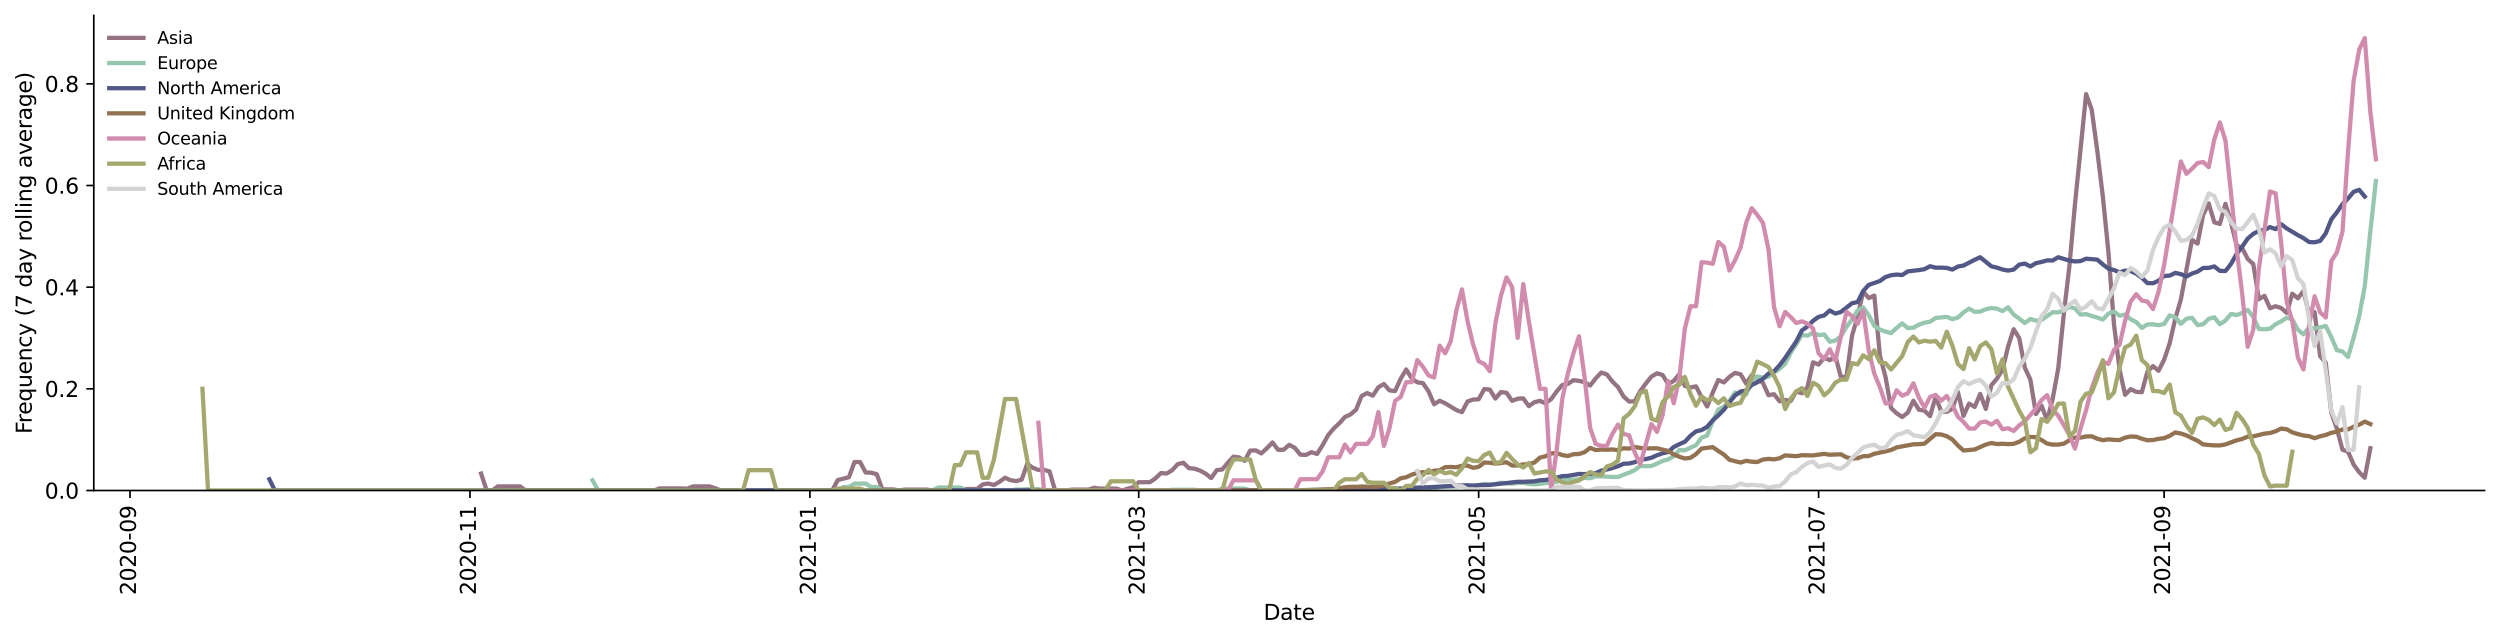 <?xml version="1.0" encoding="utf-8" standalone="no"?>
<!DOCTYPE svg PUBLIC "-//W3C//DTD SVG 1.1//EN"
  "http://www.w3.org/Graphics/SVG/1.1/DTD/svg11.dtd">
<svg height="298.621pt" version="1.1" viewBox="0 0 1166.981 298.621" width="1166.981pt" xmlns="http://www.w3.org/2000/svg" xmlns:xlink="http://www.w3.org/1999/xlink">
 <defs>
  <style type="text/css">*{stroke-linecap:butt;stroke-linejoin:round;}</style>
 </defs>
 <g id="figure_1">
  <g id="patch_1">
   <path d="M 0 298.621 
L 1166.981 298.621 
L 1166.981 0 
L 0 0 
z
" style="fill:#ffffff;"/>
  </g>
  <g id="axes_1">
   <g id="patch_2">
    <path d="M 43.781 228.96 
L 1159.781 228.96 
L 1159.781 7.2 
L 43.781 7.2 
z
" style="fill:#ffffff;"/>
   </g>
   <g id="matplotlib.axis_1">
    <g id="xtick_1">
     <g id="line2d_1">
      <defs>
       <path d="M 0 0 
L 0 3.5 
" id="mff76522f4d" style="stroke:#000000;stroke-width:0.8;"/>
      </defs>
      <g>
       <use style="stroke:#000000;stroke-width:0.8;" x="60.69" xlink:href="#mff76522f4d" y="228.96"/>
      </g>
     </g>
     <g id="text_1">
      <!-- 2020-09 -->
      <g transform="translate(63.45 277.743)rotate(-90)scale(0.1 -0.1)">
       <defs>
        <path d="M 1228 531 
L 3431 531 
L 3431 0 
L 469 0 
L 469 531 
Q 828 903 1448 1529 
Q 2069 2156 2228 2338 
Q 2531 2678 2651 2914 
Q 2772 3150 2772 3378 
Q 2772 3750 2511 3984 
Q 2250 4219 1831 4219 
Q 1534 4219 1204 4116 
Q 875 4013 500 3803 
L 500 4441 
Q 881 4594 1212 4672 
Q 1544 4750 1819 4750 
Q 2544 4750 2975 4387 
Q 3406 4025 3406 3419 
Q 3406 3131 3298 2873 
Q 3191 2616 2906 2266 
Q 2828 2175 2409 1742 
Q 1991 1309 1228 531 
z
" id="DejaVuSans-32" transform="scale(0.016)"/>
        <path d="M 2034 4250 
Q 1547 4250 1301 3770 
Q 1056 3291 1056 2328 
Q 1056 1369 1301 889 
Q 1547 409 2034 409 
Q 2525 409 2770 889 
Q 3016 1369 3016 2328 
Q 3016 3291 2770 3770 
Q 2525 4250 2034 4250 
z
M 2034 4750 
Q 2819 4750 3233 4129 
Q 3647 3509 3647 2328 
Q 3647 1150 3233 529 
Q 2819 -91 2034 -91 
Q 1250 -91 836 529 
Q 422 1150 422 2328 
Q 422 3509 836 4129 
Q 1250 4750 2034 4750 
z
" id="DejaVuSans-30" transform="scale(0.016)"/>
        <path d="M 313 2009 
L 1997 2009 
L 1997 1497 
L 313 1497 
L 313 2009 
z
" id="DejaVuSans-2d" transform="scale(0.016)"/>
        <path d="M 703 97 
L 703 672 
Q 941 559 1184 500 
Q 1428 441 1663 441 
Q 2288 441 2617 861 
Q 2947 1281 2994 2138 
Q 2813 1869 2534 1725 
Q 2256 1581 1919 1581 
Q 1219 1581 811 2004 
Q 403 2428 403 3163 
Q 403 3881 828 4315 
Q 1253 4750 1959 4750 
Q 2769 4750 3195 4129 
Q 3622 3509 3622 2328 
Q 3622 1225 3098 567 
Q 2575 -91 1691 -91 
Q 1453 -91 1209 -44 
Q 966 3 703 97 
z
M 1959 2075 
Q 2384 2075 2632 2365 
Q 2881 2656 2881 3163 
Q 2881 3666 2632 3958 
Q 2384 4250 1959 4250 
Q 1534 4250 1286 3958 
Q 1038 3666 1038 3163 
Q 1038 2656 1286 2365 
Q 1534 2075 1959 2075 
z
" id="DejaVuSans-39" transform="scale(0.016)"/>
       </defs>
       <use xlink:href="#DejaVuSans-32"/>
       <use x="63.623" xlink:href="#DejaVuSans-30"/>
       <use x="127.246" xlink:href="#DejaVuSans-32"/>
       <use x="190.869" xlink:href="#DejaVuSans-30"/>
       <use x="254.492" xlink:href="#DejaVuSans-2d"/>
       <use x="290.576" xlink:href="#DejaVuSans-30"/>
       <use x="354.199" xlink:href="#DejaVuSans-39"/>
      </g>
     </g>
    </g>
    <g id="xtick_2">
     <g id="line2d_2">
      <g>
       <use style="stroke:#000000;stroke-width:0.8;" x="219.376" xlink:href="#mff76522f4d" y="228.96"/>
      </g>
     </g>
     <g id="text_2">
      <!-- 2020-11 -->
      <g transform="translate(222.135 277.743)rotate(-90)scale(0.1 -0.1)">
       <defs>
        <path d="M 794 531 
L 1825 531 
L 1825 4091 
L 703 3866 
L 703 4441 
L 1819 4666 
L 2450 4666 
L 2450 531 
L 3481 531 
L 3481 0 
L 794 0 
L 794 531 
z
" id="DejaVuSans-31" transform="scale(0.016)"/>
       </defs>
       <use xlink:href="#DejaVuSans-32"/>
       <use x="63.623" xlink:href="#DejaVuSans-30"/>
       <use x="127.246" xlink:href="#DejaVuSans-32"/>
       <use x="190.869" xlink:href="#DejaVuSans-30"/>
       <use x="254.492" xlink:href="#DejaVuSans-2d"/>
       <use x="290.576" xlink:href="#DejaVuSans-31"/>
       <use x="354.199" xlink:href="#DejaVuSans-31"/>
      </g>
     </g>
    </g>
    <g id="xtick_3">
     <g id="line2d_3">
      <g>
       <use style="stroke:#000000;stroke-width:0.8;" x="378.061" xlink:href="#mff76522f4d" y="228.96"/>
      </g>
     </g>
     <g id="text_3">
      <!-- 2021-01 -->
      <g transform="translate(380.82 277.743)rotate(-90)scale(0.1 -0.1)">
       <use xlink:href="#DejaVuSans-32"/>
       <use x="63.623" xlink:href="#DejaVuSans-30"/>
       <use x="127.246" xlink:href="#DejaVuSans-32"/>
       <use x="190.869" xlink:href="#DejaVuSans-31"/>
       <use x="254.492" xlink:href="#DejaVuSans-2d"/>
       <use x="290.576" xlink:href="#DejaVuSans-30"/>
       <use x="354.199" xlink:href="#DejaVuSans-31"/>
      </g>
     </g>
    </g>
    <g id="xtick_4">
     <g id="line2d_4">
      <g>
       <use style="stroke:#000000;stroke-width:0.8;" x="531.543" xlink:href="#mff76522f4d" y="228.96"/>
      </g>
     </g>
     <g id="text_4">
      <!-- 2021-03 -->
      <g transform="translate(534.303 277.743)rotate(-90)scale(0.1 -0.1)">
       <defs>
        <path d="M 2597 2516 
Q 3050 2419 3304 2112 
Q 3559 1806 3559 1356 
Q 3559 666 3084 287 
Q 2609 -91 1734 -91 
Q 1441 -91 1130 -33 
Q 819 25 488 141 
L 488 750 
Q 750 597 1062 519 
Q 1375 441 1716 441 
Q 2309 441 2620 675 
Q 2931 909 2931 1356 
Q 2931 1769 2642 2001 
Q 2353 2234 1838 2234 
L 1294 2234 
L 1294 2753 
L 1863 2753 
Q 2328 2753 2575 2939 
Q 2822 3125 2822 3475 
Q 2822 3834 2567 4026 
Q 2313 4219 1838 4219 
Q 1578 4219 1281 4162 
Q 984 4106 628 3988 
L 628 4550 
Q 988 4650 1302 4700 
Q 1616 4750 1894 4750 
Q 2613 4750 3031 4423 
Q 3450 4097 3450 3541 
Q 3450 3153 3228 2886 
Q 3006 2619 2597 2516 
z
" id="DejaVuSans-33" transform="scale(0.016)"/>
       </defs>
       <use xlink:href="#DejaVuSans-32"/>
       <use x="63.623" xlink:href="#DejaVuSans-30"/>
       <use x="127.246" xlink:href="#DejaVuSans-32"/>
       <use x="190.869" xlink:href="#DejaVuSans-31"/>
       <use x="254.492" xlink:href="#DejaVuSans-2d"/>
       <use x="290.576" xlink:href="#DejaVuSans-30"/>
       <use x="354.199" xlink:href="#DejaVuSans-33"/>
      </g>
     </g>
    </g>
    <g id="xtick_5">
     <g id="line2d_5">
      <g>
       <use style="stroke:#000000;stroke-width:0.8;" x="690.229" xlink:href="#mff76522f4d" y="228.96"/>
      </g>
     </g>
     <g id="text_5">
      <!-- 2021-05 -->
      <g transform="translate(692.988 277.743)rotate(-90)scale(0.1 -0.1)">
       <defs>
        <path d="M 691 4666 
L 3169 4666 
L 3169 4134 
L 1269 4134 
L 1269 2991 
Q 1406 3038 1543 3061 
Q 1681 3084 1819 3084 
Q 2600 3084 3056 2656 
Q 3513 2228 3513 1497 
Q 3513 744 3044 326 
Q 2575 -91 1722 -91 
Q 1428 -91 1123 -41 
Q 819 9 494 109 
L 494 744 
Q 775 591 1075 516 
Q 1375 441 1709 441 
Q 2250 441 2565 725 
Q 2881 1009 2881 1497 
Q 2881 1984 2565 2268 
Q 2250 2553 1709 2553 
Q 1456 2553 1204 2497 
Q 953 2441 691 2322 
L 691 4666 
z
" id="DejaVuSans-35" transform="scale(0.016)"/>
       </defs>
       <use xlink:href="#DejaVuSans-32"/>
       <use x="63.623" xlink:href="#DejaVuSans-30"/>
       <use x="127.246" xlink:href="#DejaVuSans-32"/>
       <use x="190.869" xlink:href="#DejaVuSans-31"/>
       <use x="254.492" xlink:href="#DejaVuSans-2d"/>
       <use x="290.576" xlink:href="#DejaVuSans-30"/>
       <use x="354.199" xlink:href="#DejaVuSans-35"/>
      </g>
     </g>
    </g>
    <g id="xtick_6">
     <g id="line2d_6">
      <g>
       <use style="stroke:#000000;stroke-width:0.8;" x="848.914" xlink:href="#mff76522f4d" y="228.96"/>
      </g>
     </g>
     <g id="text_6">
      <!-- 2021-07 -->
      <g transform="translate(851.673 277.743)rotate(-90)scale(0.1 -0.1)">
       <defs>
        <path d="M 525 4666 
L 3525 4666 
L 3525 4397 
L 1831 0 
L 1172 0 
L 2766 4134 
L 525 4134 
L 525 4666 
z
" id="DejaVuSans-37" transform="scale(0.016)"/>
       </defs>
       <use xlink:href="#DejaVuSans-32"/>
       <use x="63.623" xlink:href="#DejaVuSans-30"/>
       <use x="127.246" xlink:href="#DejaVuSans-32"/>
       <use x="190.869" xlink:href="#DejaVuSans-31"/>
       <use x="254.492" xlink:href="#DejaVuSans-2d"/>
       <use x="290.576" xlink:href="#DejaVuSans-30"/>
       <use x="354.199" xlink:href="#DejaVuSans-37"/>
      </g>
     </g>
    </g>
    <g id="xtick_7">
     <g id="line2d_7">
      <g>
       <use style="stroke:#000000;stroke-width:0.8;" x="1010.201" xlink:href="#mff76522f4d" y="228.96"/>
      </g>
     </g>
     <g id="text_7">
      <!-- 2021-09 -->
      <g transform="translate(1012.96 277.743)rotate(-90)scale(0.1 -0.1)">
       <use xlink:href="#DejaVuSans-32"/>
       <use x="63.623" xlink:href="#DejaVuSans-30"/>
       <use x="127.246" xlink:href="#DejaVuSans-32"/>
       <use x="190.869" xlink:href="#DejaVuSans-31"/>
       <use x="254.492" xlink:href="#DejaVuSans-2d"/>
       <use x="290.576" xlink:href="#DejaVuSans-30"/>
       <use x="354.199" xlink:href="#DejaVuSans-39"/>
      </g>
     </g>
    </g>
    <g id="text_8">
     <!-- Date -->
     <g transform="translate(589.83 289.341)scale(0.1 -0.1)">
      <defs>
       <path d="M 1259 4147 
L 1259 519 
L 2022 519 
Q 2988 519 3436 956 
Q 3884 1394 3884 2338 
Q 3884 3275 3436 3711 
Q 2988 4147 2022 4147 
L 1259 4147 
z
M 628 4666 
L 1925 4666 
Q 3281 4666 3915 4102 
Q 4550 3538 4550 2338 
Q 4550 1131 3912 565 
Q 3275 0 1925 0 
L 628 0 
L 628 4666 
z
" id="DejaVuSans-44" transform="scale(0.016)"/>
       <path d="M 2194 1759 
Q 1497 1759 1228 1600 
Q 959 1441 959 1056 
Q 959 750 1161 570 
Q 1363 391 1709 391 
Q 2188 391 2477 730 
Q 2766 1069 2766 1631 
L 2766 1759 
L 2194 1759 
z
M 3341 1997 
L 3341 0 
L 2766 0 
L 2766 531 
Q 2569 213 2275 61 
Q 1981 -91 1556 -91 
Q 1019 -91 701 211 
Q 384 513 384 1019 
Q 384 1609 779 1909 
Q 1175 2209 1959 2209 
L 2766 2209 
L 2766 2266 
Q 2766 2663 2505 2880 
Q 2244 3097 1772 3097 
Q 1472 3097 1187 3025 
Q 903 2953 641 2809 
L 641 3341 
Q 956 3463 1253 3523 
Q 1550 3584 1831 3584 
Q 2591 3584 2966 3190 
Q 3341 2797 3341 1997 
z
" id="DejaVuSans-61" transform="scale(0.016)"/>
       <path d="M 1172 4494 
L 1172 3500 
L 2356 3500 
L 2356 3053 
L 1172 3053 
L 1172 1153 
Q 1172 725 1289 603 
Q 1406 481 1766 481 
L 2356 481 
L 2356 0 
L 1766 0 
Q 1100 0 847 248 
Q 594 497 594 1153 
L 594 3053 
L 172 3053 
L 172 3500 
L 594 3500 
L 594 4494 
L 1172 4494 
z
" id="DejaVuSans-74" transform="scale(0.016)"/>
       <path d="M 3597 1894 
L 3597 1613 
L 953 1613 
Q 991 1019 1311 708 
Q 1631 397 2203 397 
Q 2534 397 2845 478 
Q 3156 559 3463 722 
L 3463 178 
Q 3153 47 2828 -22 
Q 2503 -91 2169 -91 
Q 1331 -91 842 396 
Q 353 884 353 1716 
Q 353 2575 817 3079 
Q 1281 3584 2069 3584 
Q 2775 3584 3186 3129 
Q 3597 2675 3597 1894 
z
M 3022 2063 
Q 3016 2534 2758 2815 
Q 2500 3097 2075 3097 
Q 1594 3097 1305 2825 
Q 1016 2553 972 2059 
L 3022 2063 
z
" id="DejaVuSans-65" transform="scale(0.016)"/>
      </defs>
      <use xlink:href="#DejaVuSans-44"/>
      <use x="77.002" xlink:href="#DejaVuSans-61"/>
      <use x="138.281" xlink:href="#DejaVuSans-74"/>
      <use x="177.49" xlink:href="#DejaVuSans-65"/>
     </g>
    </g>
   </g>
   <g id="matplotlib.axis_2">
    <g id="ytick_1">
     <g id="line2d_8">
      <defs>
       <path d="M 0 0 
L -3.5 0 
" id="me7c86f8e9f" style="stroke:#000000;stroke-width:0.8;"/>
      </defs>
      <g>
       <use style="stroke:#000000;stroke-width:0.8;" x="43.781" xlink:href="#me7c86f8e9f" y="228.96"/>
      </g>
     </g>
     <g id="text_9">
      <!-- 0.0 -->
      <g transform="translate(20.878 232.759)scale(0.1 -0.1)">
       <defs>
        <path d="M 684 794 
L 1344 794 
L 1344 0 
L 684 0 
L 684 794 
z
" id="DejaVuSans-2e" transform="scale(0.016)"/>
       </defs>
       <use xlink:href="#DejaVuSans-30"/>
       <use x="63.623" xlink:href="#DejaVuSans-2e"/>
       <use x="95.41" xlink:href="#DejaVuSans-30"/>
      </g>
     </g>
    </g>
    <g id="ytick_2">
     <g id="line2d_9">
      <g>
       <use style="stroke:#000000;stroke-width:0.8;" x="43.781" xlink:href="#me7c86f8e9f" y="181.505"/>
      </g>
     </g>
     <g id="text_10">
      <!-- 0.2 -->
      <g transform="translate(20.878 185.304)scale(0.1 -0.1)">
       <use xlink:href="#DejaVuSans-30"/>
       <use x="63.623" xlink:href="#DejaVuSans-2e"/>
       <use x="95.41" xlink:href="#DejaVuSans-32"/>
      </g>
     </g>
    </g>
    <g id="ytick_3">
     <g id="line2d_10">
      <g>
       <use style="stroke:#000000;stroke-width:0.8;" x="43.781" xlink:href="#me7c86f8e9f" y="134.049"/>
      </g>
     </g>
     <g id="text_11">
      <!-- 0.4 -->
      <g transform="translate(20.878 137.848)scale(0.1 -0.1)">
       <defs>
        <path d="M 2419 4116 
L 825 1625 
L 2419 1625 
L 2419 4116 
z
M 2253 4666 
L 3047 4666 
L 3047 1625 
L 3713 1625 
L 3713 1100 
L 3047 1100 
L 3047 0 
L 2419 0 
L 2419 1100 
L 313 1100 
L 313 1709 
L 2253 4666 
z
" id="DejaVuSans-34" transform="scale(0.016)"/>
       </defs>
       <use xlink:href="#DejaVuSans-30"/>
       <use x="63.623" xlink:href="#DejaVuSans-2e"/>
       <use x="95.41" xlink:href="#DejaVuSans-34"/>
      </g>
     </g>
    </g>
    <g id="ytick_4">
     <g id="line2d_11">
      <g>
       <use style="stroke:#000000;stroke-width:0.8;" x="43.781" xlink:href="#me7c86f8e9f" y="86.594"/>
      </g>
     </g>
     <g id="text_12">
      <!-- 0.6 -->
      <g transform="translate(20.878 90.393)scale(0.1 -0.1)">
       <defs>
        <path d="M 2113 2584 
Q 1688 2584 1439 2293 
Q 1191 2003 1191 1497 
Q 1191 994 1439 701 
Q 1688 409 2113 409 
Q 2538 409 2786 701 
Q 3034 994 3034 1497 
Q 3034 2003 2786 2293 
Q 2538 2584 2113 2584 
z
M 3366 4563 
L 3366 3988 
Q 3128 4100 2886 4159 
Q 2644 4219 2406 4219 
Q 1781 4219 1451 3797 
Q 1122 3375 1075 2522 
Q 1259 2794 1537 2939 
Q 1816 3084 2150 3084 
Q 2853 3084 3261 2657 
Q 3669 2231 3669 1497 
Q 3669 778 3244 343 
Q 2819 -91 2113 -91 
Q 1303 -91 875 529 
Q 447 1150 447 2328 
Q 447 3434 972 4092 
Q 1497 4750 2381 4750 
Q 2619 4750 2861 4703 
Q 3103 4656 3366 4563 
z
" id="DejaVuSans-36" transform="scale(0.016)"/>
       </defs>
       <use xlink:href="#DejaVuSans-30"/>
       <use x="63.623" xlink:href="#DejaVuSans-2e"/>
       <use x="95.41" xlink:href="#DejaVuSans-36"/>
      </g>
     </g>
    </g>
    <g id="ytick_5">
     <g id="line2d_12">
      <g>
       <use style="stroke:#000000;stroke-width:0.8;" x="43.781" xlink:href="#me7c86f8e9f" y="39.138"/>
      </g>
     </g>
     <g id="text_13">
      <!-- 0.8 -->
      <g transform="translate(20.878 42.937)scale(0.1 -0.1)">
       <defs>
        <path d="M 2034 2216 
Q 1584 2216 1326 1975 
Q 1069 1734 1069 1313 
Q 1069 891 1326 650 
Q 1584 409 2034 409 
Q 2484 409 2743 651 
Q 3003 894 3003 1313 
Q 3003 1734 2745 1975 
Q 2488 2216 2034 2216 
z
M 1403 2484 
Q 997 2584 770 2862 
Q 544 3141 544 3541 
Q 544 4100 942 4425 
Q 1341 4750 2034 4750 
Q 2731 4750 3128 4425 
Q 3525 4100 3525 3541 
Q 3525 3141 3298 2862 
Q 3072 2584 2669 2484 
Q 3125 2378 3379 2068 
Q 3634 1759 3634 1313 
Q 3634 634 3220 271 
Q 2806 -91 2034 -91 
Q 1263 -91 848 271 
Q 434 634 434 1313 
Q 434 1759 690 2068 
Q 947 2378 1403 2484 
z
M 1172 3481 
Q 1172 3119 1398 2916 
Q 1625 2713 2034 2713 
Q 2441 2713 2670 2916 
Q 2900 3119 2900 3481 
Q 2900 3844 2670 4047 
Q 2441 4250 2034 4250 
Q 1625 4250 1398 4047 
Q 1172 3844 1172 3481 
z
" id="DejaVuSans-38" transform="scale(0.016)"/>
       </defs>
       <use xlink:href="#DejaVuSans-30"/>
       <use x="63.623" xlink:href="#DejaVuSans-2e"/>
       <use x="95.41" xlink:href="#DejaVuSans-38"/>
      </g>
     </g>
    </g>
    <g id="text_14">
     <!-- Frequency (7 day rolling average) -->
     <g transform="translate(14.798 202.529)rotate(-90)scale(0.1 -0.1)">
      <defs>
       <path d="M 628 4666 
L 3309 4666 
L 3309 4134 
L 1259 4134 
L 1259 2759 
L 3109 2759 
L 3109 2228 
L 1259 2228 
L 1259 0 
L 628 0 
L 628 4666 
z
" id="DejaVuSans-46" transform="scale(0.016)"/>
       <path d="M 2631 2963 
Q 2534 3019 2420 3045 
Q 2306 3072 2169 3072 
Q 1681 3072 1420 2755 
Q 1159 2438 1159 1844 
L 1159 0 
L 581 0 
L 581 3500 
L 1159 3500 
L 1159 2956 
Q 1341 3275 1631 3429 
Q 1922 3584 2338 3584 
Q 2397 3584 2469 3576 
Q 2541 3569 2628 3553 
L 2631 2963 
z
" id="DejaVuSans-72" transform="scale(0.016)"/>
       <path d="M 947 1747 
Q 947 1113 1208 752 
Q 1469 391 1925 391 
Q 2381 391 2643 752 
Q 2906 1113 2906 1747 
Q 2906 2381 2643 2742 
Q 2381 3103 1925 3103 
Q 1469 3103 1208 2742 
Q 947 2381 947 1747 
z
M 2906 525 
Q 2725 213 2448 61 
Q 2172 -91 1784 -91 
Q 1150 -91 751 415 
Q 353 922 353 1747 
Q 353 2572 751 3078 
Q 1150 3584 1784 3584 
Q 2172 3584 2448 3432 
Q 2725 3281 2906 2969 
L 2906 3500 
L 3481 3500 
L 3481 -1331 
L 2906 -1331 
L 2906 525 
z
" id="DejaVuSans-71" transform="scale(0.016)"/>
       <path d="M 544 1381 
L 544 3500 
L 1119 3500 
L 1119 1403 
Q 1119 906 1312 657 
Q 1506 409 1894 409 
Q 2359 409 2629 706 
Q 2900 1003 2900 1516 
L 2900 3500 
L 3475 3500 
L 3475 0 
L 2900 0 
L 2900 538 
Q 2691 219 2414 64 
Q 2138 -91 1772 -91 
Q 1169 -91 856 284 
Q 544 659 544 1381 
z
M 1991 3584 
L 1991 3584 
z
" id="DejaVuSans-75" transform="scale(0.016)"/>
       <path d="M 3513 2113 
L 3513 0 
L 2938 0 
L 2938 2094 
Q 2938 2591 2744 2837 
Q 2550 3084 2163 3084 
Q 1697 3084 1428 2787 
Q 1159 2491 1159 1978 
L 1159 0 
L 581 0 
L 581 3500 
L 1159 3500 
L 1159 2956 
Q 1366 3272 1645 3428 
Q 1925 3584 2291 3584 
Q 2894 3584 3203 3211 
Q 3513 2838 3513 2113 
z
" id="DejaVuSans-6e" transform="scale(0.016)"/>
       <path d="M 3122 3366 
L 3122 2828 
Q 2878 2963 2633 3030 
Q 2388 3097 2138 3097 
Q 1578 3097 1268 2742 
Q 959 2388 959 1747 
Q 959 1106 1268 751 
Q 1578 397 2138 397 
Q 2388 397 2633 464 
Q 2878 531 3122 666 
L 3122 134 
Q 2881 22 2623 -34 
Q 2366 -91 2075 -91 
Q 1284 -91 818 406 
Q 353 903 353 1747 
Q 353 2603 823 3093 
Q 1294 3584 2113 3584 
Q 2378 3584 2631 3529 
Q 2884 3475 3122 3366 
z
" id="DejaVuSans-63" transform="scale(0.016)"/>
       <path d="M 2059 -325 
Q 1816 -950 1584 -1140 
Q 1353 -1331 966 -1331 
L 506 -1331 
L 506 -850 
L 844 -850 
Q 1081 -850 1212 -737 
Q 1344 -625 1503 -206 
L 1606 56 
L 191 3500 
L 800 3500 
L 1894 763 
L 2988 3500 
L 3597 3500 
L 2059 -325 
z
" id="DejaVuSans-79" transform="scale(0.016)"/>
       <path id="DejaVuSans-20" transform="scale(0.016)"/>
       <path d="M 1984 4856 
Q 1566 4138 1362 3434 
Q 1159 2731 1159 2009 
Q 1159 1288 1364 580 
Q 1569 -128 1984 -844 
L 1484 -844 
Q 1016 -109 783 600 
Q 550 1309 550 2009 
Q 550 2706 781 3412 
Q 1013 4119 1484 4856 
L 1984 4856 
z
" id="DejaVuSans-28" transform="scale(0.016)"/>
       <path d="M 2906 2969 
L 2906 4863 
L 3481 4863 
L 3481 0 
L 2906 0 
L 2906 525 
Q 2725 213 2448 61 
Q 2172 -91 1784 -91 
Q 1150 -91 751 415 
Q 353 922 353 1747 
Q 353 2572 751 3078 
Q 1150 3584 1784 3584 
Q 2172 3584 2448 3432 
Q 2725 3281 2906 2969 
z
M 947 1747 
Q 947 1113 1208 752 
Q 1469 391 1925 391 
Q 2381 391 2643 752 
Q 2906 1113 2906 1747 
Q 2906 2381 2643 2742 
Q 2381 3103 1925 3103 
Q 1469 3103 1208 2742 
Q 947 2381 947 1747 
z
" id="DejaVuSans-64" transform="scale(0.016)"/>
       <path d="M 1959 3097 
Q 1497 3097 1228 2736 
Q 959 2375 959 1747 
Q 959 1119 1226 758 
Q 1494 397 1959 397 
Q 2419 397 2687 759 
Q 2956 1122 2956 1747 
Q 2956 2369 2687 2733 
Q 2419 3097 1959 3097 
z
M 1959 3584 
Q 2709 3584 3137 3096 
Q 3566 2609 3566 1747 
Q 3566 888 3137 398 
Q 2709 -91 1959 -91 
Q 1206 -91 779 398 
Q 353 888 353 1747 
Q 353 2609 779 3096 
Q 1206 3584 1959 3584 
z
" id="DejaVuSans-6f" transform="scale(0.016)"/>
       <path d="M 603 4863 
L 1178 4863 
L 1178 0 
L 603 0 
L 603 4863 
z
" id="DejaVuSans-6c" transform="scale(0.016)"/>
       <path d="M 603 3500 
L 1178 3500 
L 1178 0 
L 603 0 
L 603 3500 
z
M 603 4863 
L 1178 4863 
L 1178 4134 
L 603 4134 
L 603 4863 
z
" id="DejaVuSans-69" transform="scale(0.016)"/>
       <path d="M 2906 1791 
Q 2906 2416 2648 2759 
Q 2391 3103 1925 3103 
Q 1463 3103 1205 2759 
Q 947 2416 947 1791 
Q 947 1169 1205 825 
Q 1463 481 1925 481 
Q 2391 481 2648 825 
Q 2906 1169 2906 1791 
z
M 3481 434 
Q 3481 -459 3084 -895 
Q 2688 -1331 1869 -1331 
Q 1566 -1331 1297 -1286 
Q 1028 -1241 775 -1147 
L 775 -588 
Q 1028 -725 1275 -790 
Q 1522 -856 1778 -856 
Q 2344 -856 2625 -561 
Q 2906 -266 2906 331 
L 2906 616 
Q 2728 306 2450 153 
Q 2172 0 1784 0 
Q 1141 0 747 490 
Q 353 981 353 1791 
Q 353 2603 747 3093 
Q 1141 3584 1784 3584 
Q 2172 3584 2450 3431 
Q 2728 3278 2906 2969 
L 2906 3500 
L 3481 3500 
L 3481 434 
z
" id="DejaVuSans-67" transform="scale(0.016)"/>
       <path d="M 191 3500 
L 800 3500 
L 1894 563 
L 2988 3500 
L 3597 3500 
L 2284 0 
L 1503 0 
L 191 3500 
z
" id="DejaVuSans-76" transform="scale(0.016)"/>
       <path d="M 513 4856 
L 1013 4856 
Q 1481 4119 1714 3412 
Q 1947 2706 1947 2009 
Q 1947 1309 1714 600 
Q 1481 -109 1013 -844 
L 513 -844 
Q 928 -128 1133 580 
Q 1338 1288 1338 2009 
Q 1338 2731 1133 3434 
Q 928 4138 513 4856 
z
" id="DejaVuSans-29" transform="scale(0.016)"/>
      </defs>
      <use xlink:href="#DejaVuSans-46"/>
      <use x="50.27" xlink:href="#DejaVuSans-72"/>
      <use x="89.133" xlink:href="#DejaVuSans-65"/>
      <use x="150.656" xlink:href="#DejaVuSans-71"/>
      <use x="214.133" xlink:href="#DejaVuSans-75"/>
      <use x="277.512" xlink:href="#DejaVuSans-65"/>
      <use x="339.035" xlink:href="#DejaVuSans-6e"/>
      <use x="402.414" xlink:href="#DejaVuSans-63"/>
      <use x="457.395" xlink:href="#DejaVuSans-79"/>
      <use x="516.574" xlink:href="#DejaVuSans-20"/>
      <use x="548.361" xlink:href="#DejaVuSans-28"/>
      <use x="587.375" xlink:href="#DejaVuSans-37"/>
      <use x="650.998" xlink:href="#DejaVuSans-20"/>
      <use x="682.785" xlink:href="#DejaVuSans-64"/>
      <use x="746.262" xlink:href="#DejaVuSans-61"/>
      <use x="807.541" xlink:href="#DejaVuSans-79"/>
      <use x="866.721" xlink:href="#DejaVuSans-20"/>
      <use x="898.508" xlink:href="#DejaVuSans-72"/>
      <use x="937.371" xlink:href="#DejaVuSans-6f"/>
      <use x="998.553" xlink:href="#DejaVuSans-6c"/>
      <use x="1026.336" xlink:href="#DejaVuSans-6c"/>
      <use x="1054.119" xlink:href="#DejaVuSans-69"/>
      <use x="1081.902" xlink:href="#DejaVuSans-6e"/>
      <use x="1145.281" xlink:href="#DejaVuSans-67"/>
      <use x="1208.758" xlink:href="#DejaVuSans-20"/>
      <use x="1240.545" xlink:href="#DejaVuSans-61"/>
      <use x="1301.824" xlink:href="#DejaVuSans-76"/>
      <use x="1361.004" xlink:href="#DejaVuSans-65"/>
      <use x="1422.527" xlink:href="#DejaVuSans-72"/>
      <use x="1463.641" xlink:href="#DejaVuSans-61"/>
      <use x="1524.92" xlink:href="#DejaVuSans-67"/>
      <use x="1588.396" xlink:href="#DejaVuSans-65"/>
      <use x="1649.92" xlink:href="#DejaVuSans-29"/>
     </g>
    </g>
   </g>
   <g id="line2d_13">
    <path clip-path="url(#p52bbca0242)" d="M 224.578 221.051 
L 227.18 228.96 
L 229.781 228.96 
L 232.383 227.062 
L 242.788 227.062 
L 245.39 228.96 
L 305.222 228.96 
L 307.823 227.992 
L 318.229 227.992 
L 320.83 228.113 
L 323.432 227.058 
L 331.236 227.058 
L 333.837 227.905 
L 336.439 228.96 
L 388.467 228.96 
L 391.068 224.093 
L 396.271 222.765 
L 398.872 215.674 
L 401.474 215.674 
L 404.075 220.542 
L 406.676 220.656 
L 409.278 221.375 
L 411.879 228.466 
L 417.082 228.466 
L 419.683 228.96 
L 422.285 228.54 
L 432.69 228.54 
L 435.292 228.96 
L 448.299 228.96 
L 450.9 228.252 
L 456.103 228.252 
L 458.704 226.143 
L 461.306 225.699 
L 463.907 226.407 
L 466.509 224.947 
L 469.11 223.01 
L 471.711 224.138 
L 474.313 224.581 
L 476.914 223.893 
L 479.516 216.436 
L 482.117 218.373 
L 484.718 219.354 
L 487.32 219.354 
L 489.921 220.042 
L 492.523 228.96 
L 497.725 228.96 
L 500.327 228.551 
L 508.131 228.551 
L 510.732 227.672 
L 513.334 228.081 
L 521.138 228.081 
L 523.739 228.96 
L 526.341 228.142 
L 528.942 227.454 
L 531.543 225.098 
L 536.746 225.098 
L 539.348 223.306 
L 541.949 220.8 
L 544.55 221.047 
L 547.152 219.503 
L 549.753 216.664 
L 552.355 215.999 
L 554.956 218.508 
L 557.557 218.774 
L 560.159 219.649 
L 562.76 221.082 
L 565.362 223.151 
L 567.963 219.465 
L 570.564 219.115 
L 573.166 215.979 
L 575.767 213.155 
L 578.369 213.503 
L 580.97 215.098 
L 583.571 210.339 
L 586.173 210.248 
L 588.774 211.65 
L 591.376 209.236 
L 593.977 206.535 
L 596.578 209.95 
L 599.18 209.946 
L 601.781 207.666 
L 604.383 209.023 
L 606.984 212.23 
L 609.585 212.347 
L 612.187 211.079 
L 614.788 211.913 
L 617.39 207.802 
L 619.991 203.095 
L 622.592 200.003 
L 625.194 197.558 
L 627.795 194.66 
L 630.397 193.464 
L 632.998 191.233 
L 635.599 184.849 
L 638.201 183.472 
L 640.802 184.713 
L 643.404 180.775 
L 646.005 179.25 
L 648.606 182.24 
L 651.208 182.532 
L 653.809 176.835 
L 656.411 172.471 
L 659.012 176.688 
L 661.613 178.478 
L 664.215 178.833 
L 666.816 182.646 
L 669.418 188.71 
L 672.019 187.068 
L 674.62 188.256 
L 679.823 191.412 
L 682.425 192.398 
L 685.026 187.412 
L 687.627 186.492 
L 690.229 186.373 
L 692.83 181.621 
L 695.432 181.863 
L 698.033 186.043 
L 700.634 183.017 
L 703.236 183.369 
L 705.837 187.098 
L 708.439 186.11 
L 711.04 185.955 
L 713.641 189.57 
L 716.243 187.766 
L 718.844 187.113 
L 721.446 188.293 
L 724.047 186.33 
L 726.648 182.705 
L 729.25 179.738 
L 731.851 179.234 
L 734.453 177.464 
L 737.054 177.786 
L 739.655 178.388 
L 742.257 179.966 
L 744.858 176.628 
L 747.46 173.908 
L 750.061 174.772 
L 752.662 178.097 
L 755.264 180.657 
L 757.865 185.062 
L 760.467 187.429 
L 763.068 187.355 
L 765.669 182.52 
L 768.271 179.014 
L 770.872 175.802 
L 773.474 174.249 
L 776.075 175.04 
L 778.676 179.28 
L 781.278 177.811 
L 783.879 174.651 
L 786.481 180.147 
L 789.082 180.848 
L 791.683 180.365 
L 794.285 185.41 
L 796.886 189.754 
L 799.488 183.295 
L 802.089 177.381 
L 804.69 178.506 
L 807.292 175.899 
L 809.893 174.083 
L 812.495 174.71 
L 815.096 179.072 
L 817.697 175.114 
L 820.299 176.709 
L 822.9 178.671 
L 825.502 184.48 
L 828.103 184.001 
L 830.704 187.319 
L 833.306 186.712 
L 835.907 187.158 
L 838.509 182.743 
L 841.11 183.562 
L 843.711 180.753 
L 846.313 169.12 
L 848.914 170.158 
L 851.516 166.943 
L 854.117 168.126 
L 856.718 166.246 
L 859.32 175.935 
L 861.921 175.886 
L 864.523 156.686 
L 867.124 147.676 
L 869.725 136.084 
L 872.327 139.147 
L 874.928 137.992 
L 877.53 166.122 
L 880.131 175.929 
L 882.732 190.455 
L 885.334 192.918 
L 887.935 194.644 
L 890.536 192.626 
L 893.138 187.07 
L 895.739 191.26 
L 898.341 191.71 
L 900.942 194.248 
L 903.543 185.245 
L 906.145 192.079 
L 908.746 192.248 
L 911.348 190.816 
L 913.949 182.973 
L 916.55 194.137 
L 919.152 188.386 
L 921.753 189.951 
L 924.355 183.89 
L 926.956 190.874 
L 929.557 179.827 
L 932.159 176.742 
L 934.76 172.617 
L 937.362 161.77 
L 939.963 153.672 
L 942.564 157.799 
L 945.166 171.645 
L 947.767 177.196 
L 950.369 193.263 
L 952.97 189.338 
L 955.571 196.212 
L 958.173 186.176 
L 960.774 171.921 
L 963.376 146.463 
L 965.977 124.3 
L 968.578 95.418 
L 973.781 43.921 
L 976.383 51.126 
L 978.984 70.252 
L 981.585 91.689 
L 984.187 117.604 
L 986.788 151.379 
L 989.39 172.507 
L 991.991 184.295 
L 994.592 181.648 
L 997.194 182.923 
L 999.795 183.05 
L 1002.397 173.492 
L 1004.998 170.902 
L 1007.599 173.062 
L 1010.201 167.92 
L 1012.802 160.174 
L 1015.404 148.759 
L 1018.005 139.86 
L 1023.208 111.983 
L 1025.809 113.68 
L 1028.411 100.244 
L 1031.012 94.957 
L 1033.613 103.752 
L 1036.215 104.549 
L 1038.816 95.127 
L 1041.418 103.819 
L 1044.019 114.54 
L 1046.62 115.769 
L 1049.222 120.891 
L 1051.823 123.296 
L 1054.425 139.657 
L 1057.026 138.113 
L 1059.627 143.862 
L 1062.229 142.95 
L 1064.83 143.78 
L 1067.432 146.081 
L 1070.033 137.099 
L 1072.634 139.236 
L 1075.236 135.873 
L 1077.837 146.428 
L 1080.439 145.702 
L 1083.04 166.283 
L 1085.641 169.298 
L 1088.243 192.674 
L 1090.844 200.136 
L 1093.446 209.937 
L 1096.047 210.843 
L 1098.648 216.828 
L 1101.25 220.423 
L 1103.851 222.989 
L 1106.453 209.233 
L 1106.453 209.233 
" style="fill:none;stroke:#947383;stroke-linecap:square;stroke-width:2;"/>
   </g>
   <g id="line2d_14">
    <path clip-path="url(#p52bbca0242)" d="M 276.606 224.214 
L 279.208 228.96 
L 391.068 228.96 
L 393.669 227.365 
L 396.271 227.365 
L 398.872 225.74 
L 404.075 225.74 
L 406.676 227.335 
L 409.278 227.335 
L 411.879 228.96 
L 435.292 228.96 
L 437.893 227.564 
L 448.299 227.564 
L 450.9 228.889 
L 471.711 228.96 
L 474.313 228.501 
L 476.914 228.501 
L 479.516 228.368 
L 484.718 228.338 
L 487.32 228.775 
L 489.921 228.775 
L 492.523 228.908 
L 544.55 228.96 
L 547.152 228.607 
L 557.557 228.594 
L 560.159 228.947 
L 567.963 228.96 
L 570.564 228.056 
L 580.97 228.044 
L 583.571 228.949 
L 601.781 228.872 
L 625.194 228.558 
L 627.795 228.747 
L 638.201 228.624 
L 643.404 228.669 
L 648.606 228.613 
L 651.208 228.694 
L 656.411 228.391 
L 661.613 228.207 
L 664.215 228.004 
L 669.418 227.792 
L 674.62 227.119 
L 679.823 227.173 
L 682.425 226.879 
L 687.627 227.144 
L 690.229 226.461 
L 692.83 225.933 
L 695.432 226.123 
L 698.033 225.902 
L 700.634 225.368 
L 705.837 225.766 
L 708.439 225.422 
L 711.04 225.42 
L 713.641 225.844 
L 716.243 226.077 
L 718.844 225.864 
L 721.446 225.491 
L 724.047 225.33 
L 726.648 224.915 
L 729.25 223.62 
L 731.851 223.909 
L 734.453 223.978 
L 737.054 223.713 
L 739.655 223.063 
L 742.257 223.241 
L 744.858 222.337 
L 747.46 222.369 
L 752.662 222.651 
L 755.264 222.62 
L 760.467 220.622 
L 763.068 219.454 
L 765.669 217.505 
L 768.271 217.622 
L 770.872 217.496 
L 773.474 216.423 
L 776.075 215.145 
L 778.676 214.461 
L 781.278 212.967 
L 783.879 210.097 
L 786.481 210.199 
L 791.683 207.799 
L 794.285 204.319 
L 796.886 203.291 
L 799.488 196.613 
L 802.089 191.21 
L 804.69 189.924 
L 807.292 187.112 
L 809.893 183.264 
L 812.495 183.83 
L 815.096 184.082 
L 817.697 178.039 
L 820.299 175.728 
L 822.9 176.317 
L 825.502 175.862 
L 830.704 172.13 
L 833.306 169.813 
L 835.907 164.562 
L 838.509 160.608 
L 841.11 156.302 
L 843.711 156.696 
L 846.313 155.3 
L 848.914 156.427 
L 851.516 156.127 
L 854.117 159.516 
L 856.718 158.99 
L 859.32 157.041 
L 861.921 152.585 
L 864.523 149.123 
L 867.124 144.923 
L 869.725 143.515 
L 872.327 147.185 
L 874.928 152.18 
L 877.53 153.855 
L 880.131 154.757 
L 882.732 155.491 
L 885.334 153.079 
L 887.935 150.945 
L 890.536 153.137 
L 893.138 152.994 
L 895.739 151.56 
L 898.341 150.643 
L 900.942 150.167 
L 903.543 148.42 
L 908.746 147.919 
L 911.348 148.986 
L 913.949 148.236 
L 916.55 145.79 
L 919.152 144.063 
L 921.753 145.551 
L 924.355 145.462 
L 926.956 144.384 
L 929.557 143.788 
L 932.159 144.089 
L 934.76 145.224 
L 937.362 143.458 
L 939.963 146.844 
L 942.564 148.71 
L 945.166 150.79 
L 947.767 148.902 
L 950.369 149.659 
L 952.97 149.364 
L 958.173 145.726 
L 960.774 145.798 
L 963.376 144.97 
L 965.977 143.199 
L 968.578 143.98 
L 971.18 146.848 
L 973.781 146.596 
L 976.383 147.512 
L 978.984 148.221 
L 981.585 149.173 
L 984.187 146.396 
L 986.788 145.412 
L 989.39 147.397 
L 991.991 146.824 
L 994.592 149.013 
L 997.194 150.341 
L 999.795 153.079 
L 1002.397 151.429 
L 1004.998 151.409 
L 1007.599 151.779 
L 1010.201 151.226 
L 1012.802 147.183 
L 1015.404 148.096 
L 1018.005 151.167 
L 1020.606 148.791 
L 1023.208 148.332 
L 1025.809 151.784 
L 1028.411 151.35 
L 1031.012 148.818 
L 1033.613 148.107 
L 1036.215 151.35 
L 1038.816 149.618 
L 1041.418 146.54 
L 1044.019 147.074 
L 1046.62 146.066 
L 1049.222 144.673 
L 1051.823 147.934 
L 1054.425 153.551 
L 1057.026 153.713 
L 1059.627 153.428 
L 1062.229 151.353 
L 1064.83 149.991 
L 1067.432 148.333 
L 1070.033 149.108 
L 1072.634 153.908 
L 1075.236 156.071 
L 1077.837 152.903 
L 1080.439 153.394 
L 1085.641 152.171 
L 1088.243 157.364 
L 1090.844 163.445 
L 1093.446 164.11 
L 1096.047 166.65 
L 1098.648 157.66 
L 1101.25 147.627 
L 1103.851 133.594 
L 1106.453 108.019 
L 1109.054 84.498 
L 1109.054 84.498 
" style="fill:none;stroke:#96c6ad;stroke-linecap:square;stroke-width:2;"/>
   </g>
   <g id="line2d_15">
    <path clip-path="url(#p52bbca0242)" d="M 125.725 223.687 
L 128.327 228.96 
L 609.585 228.868 
L 617.39 228.787 
L 625.194 228.766 
L 653.809 228.045 
L 664.215 227.463 
L 666.816 227.444 
L 682.425 226.602 
L 685.026 226.501 
L 687.627 226.673 
L 690.229 226.473 
L 695.432 226.348 
L 708.439 224.894 
L 711.04 224.912 
L 716.243 224.682 
L 718.844 224.191 
L 721.446 224.052 
L 726.648 222.957 
L 729.25 222.26 
L 731.851 222.152 
L 737.054 221.235 
L 739.655 221.31 
L 742.257 221.18 
L 744.858 220.902 
L 747.46 219.684 
L 750.061 219.179 
L 752.662 218.466 
L 755.264 217.631 
L 757.865 216.476 
L 760.467 216.349 
L 763.068 215.744 
L 765.669 214.573 
L 768.271 214.291 
L 770.872 213.667 
L 773.474 212.504 
L 776.075 211.609 
L 778.676 210.997 
L 781.278 208.656 
L 783.879 207.352 
L 786.481 206.21 
L 789.082 203.429 
L 791.683 201.356 
L 794.285 200.747 
L 796.886 199.234 
L 799.488 196.214 
L 802.089 193.887 
L 804.69 191.262 
L 807.292 187.814 
L 809.893 184.597 
L 812.495 182.761 
L 815.096 182.307 
L 817.697 179.694 
L 820.299 178.459 
L 822.9 176.859 
L 825.502 174.395 
L 828.103 173.31 
L 830.704 170.485 
L 833.306 167.045 
L 838.509 159.344 
L 841.11 154.242 
L 843.711 152.382 
L 846.313 149.732 
L 848.914 147.905 
L 851.516 147.249 
L 854.117 144.926 
L 856.718 146.388 
L 859.32 145.624 
L 864.523 141.534 
L 867.124 141.01 
L 869.725 135.808 
L 872.327 132.981 
L 877.53 131.181 
L 880.131 129.315 
L 882.732 128.484 
L 885.334 128.161 
L 887.935 128.38 
L 890.536 126.683 
L 895.739 126.072 
L 898.341 125.632 
L 900.942 124.271 
L 903.543 124.956 
L 906.145 124.928 
L 908.746 125.084 
L 911.348 125.841 
L 913.949 124.408 
L 916.55 123.95 
L 921.753 121.279 
L 924.355 120.073 
L 929.557 124.321 
L 932.159 124.932 
L 934.76 125.812 
L 937.362 126.31 
L 939.963 125.843 
L 942.564 123.513 
L 945.166 123.045 
L 947.767 124.368 
L 950.369 122.842 
L 952.97 122.273 
L 955.571 121.541 
L 958.173 121.592 
L 960.774 120.081 
L 965.977 121.649 
L 968.578 122.031 
L 971.18 121.866 
L 973.781 120.751 
L 978.984 121.192 
L 981.585 123.408 
L 984.187 125.384 
L 986.788 126.056 
L 989.39 127.134 
L 991.991 126.31 
L 994.592 126.553 
L 997.194 127.747 
L 999.795 129.658 
L 1002.397 132.129 
L 1004.998 132.223 
L 1007.599 131.036 
L 1010.201 128.818 
L 1012.802 128.646 
L 1015.404 127.385 
L 1018.005 127.961 
L 1020.606 129.056 
L 1023.208 127.693 
L 1025.809 126.797 
L 1028.411 125.079 
L 1031.012 125.042 
L 1033.613 124.363 
L 1036.215 126.417 
L 1038.816 126.515 
L 1041.418 123.205 
L 1044.019 118.556 
L 1046.62 115.177 
L 1049.222 111.365 
L 1051.823 109.133 
L 1054.425 107.797 
L 1057.026 107.315 
L 1059.627 106.018 
L 1062.229 106.953 
L 1064.83 104.666 
L 1067.432 106.631 
L 1072.634 109.755 
L 1075.236 111.16 
L 1077.837 112.955 
L 1080.439 113.093 
L 1083.04 112.458 
L 1085.641 108.91 
L 1088.243 102.393 
L 1090.844 99.104 
L 1093.446 95.305 
L 1096.047 92.633 
L 1098.648 89.547 
L 1101.25 88.61 
L 1103.851 91.733 
L 1103.851 91.733 
" style="fill:none;stroke:#525886;stroke-linecap:square;stroke-width:2;"/>
   </g>
   <g id="line2d_16">
    <path clip-path="url(#p52bbca0242)" d="M 489.921 228.936 
L 502.928 228.96 
L 604.383 228.934 
L 622.592 228.325 
L 625.194 227.829 
L 627.795 227.451 
L 630.397 227.233 
L 632.998 227.261 
L 635.599 227.094 
L 640.802 227.24 
L 643.404 227.154 
L 646.005 226.528 
L 648.606 225.679 
L 651.208 224.95 
L 653.809 223.264 
L 656.411 222.775 
L 659.012 221.549 
L 661.613 220.756 
L 664.215 220.393 
L 666.816 220.574 
L 669.418 219.718 
L 672.019 219.481 
L 674.62 218.065 
L 677.222 217.976 
L 679.823 218.118 
L 682.425 217.41 
L 685.026 217.364 
L 687.627 218.372 
L 690.229 217.928 
L 692.83 215.908 
L 695.432 216.002 
L 698.033 216.421 
L 700.634 216.146 
L 703.236 215.759 
L 705.837 217.308 
L 708.439 217.27 
L 711.04 216.755 
L 713.641 216.721 
L 716.243 215.899 
L 718.844 213.593 
L 721.446 212.971 
L 724.047 211.667 
L 726.648 211.475 
L 729.25 212.428 
L 731.851 212.862 
L 734.453 212.022 
L 737.054 211.926 
L 739.655 211.077 
L 742.257 209.062 
L 744.858 210.088 
L 747.46 209.841 
L 750.061 209.938 
L 752.662 209.797 
L 755.264 210.139 
L 757.865 209.264 
L 760.467 209.395 
L 763.068 208.622 
L 765.669 209.091 
L 768.271 209.316 
L 773.474 209.25 
L 778.676 210.498 
L 781.278 212.098 
L 783.879 213.198 
L 786.481 214.027 
L 789.082 213.697 
L 791.683 211.996 
L 794.285 209.383 
L 799.488 208.706 
L 802.089 210.524 
L 804.69 212.175 
L 807.292 214.619 
L 812.495 215.915 
L 815.096 215.099 
L 817.697 215.53 
L 820.299 215.665 
L 822.9 214.508 
L 825.502 214.204 
L 828.103 214.434 
L 830.704 213.911 
L 833.306 212.562 
L 838.509 212.949 
L 841.11 212.488 
L 846.313 212.585 
L 851.516 211.853 
L 854.117 212.268 
L 859.32 212.05 
L 861.921 213.472 
L 864.523 214.042 
L 867.124 213.901 
L 869.725 212.946 
L 872.327 212.864 
L 874.928 211.805 
L 880.131 210.704 
L 882.732 210.052 
L 885.334 208.845 
L 893.138 207.394 
L 895.739 207.34 
L 898.341 207.081 
L 903.543 202.678 
L 906.145 202.815 
L 908.746 203.626 
L 911.348 205.148 
L 913.949 207.967 
L 916.55 210.292 
L 921.753 209.819 
L 926.956 207.523 
L 929.557 206.801 
L 932.159 207.299 
L 934.76 207.139 
L 937.362 207.317 
L 939.963 207.18 
L 942.564 206.207 
L 945.166 204.601 
L 947.767 203.941 
L 950.369 204.104 
L 952.97 205.387 
L 955.571 207.078 
L 958.173 207.549 
L 960.774 207.54 
L 963.376 207.1 
L 965.977 205.492 
L 968.578 204.21 
L 971.18 204.26 
L 973.781 203.744 
L 976.383 203.649 
L 978.984 204.794 
L 981.585 205.485 
L 984.187 205.08 
L 986.788 205.332 
L 989.39 205.418 
L 991.991 204.28 
L 994.592 203.747 
L 997.194 203.864 
L 999.795 204.79 
L 1002.397 205.511 
L 1004.998 205.403 
L 1007.599 204.862 
L 1010.201 204.53 
L 1012.802 203.448 
L 1015.404 201.859 
L 1018.005 202.361 
L 1020.606 203.23 
L 1023.208 204.546 
L 1025.809 205.719 
L 1028.411 207.462 
L 1033.613 207.92 
L 1036.215 207.904 
L 1038.816 207.472 
L 1044.019 205.522 
L 1046.62 204.906 
L 1049.222 203.81 
L 1051.823 203.683 
L 1057.026 202.411 
L 1059.627 202.124 
L 1062.229 201.325 
L 1064.83 200.044 
L 1067.432 200.4 
L 1070.033 201.817 
L 1072.634 202.626 
L 1075.236 203.276 
L 1077.837 203.595 
L 1080.439 204.524 
L 1083.04 203.651 
L 1085.641 203.028 
L 1088.243 202.026 
L 1090.844 201.485 
L 1093.446 200.45 
L 1096.047 200.473 
L 1098.648 199.178 
L 1101.25 198.221 
L 1103.851 196.813 
L 1106.453 197.962 
L 1106.453 197.962 
" style="fill:none;stroke:#937252;stroke-linecap:square;stroke-width:2;"/>
   </g>
   <g id="line2d_17">
    <path clip-path="url(#p52bbca0242)" d="M 484.718 197.323 
L 487.32 228.96 
L 573.166 228.96 
L 575.767 224.214 
L 586.173 224.214 
L 588.774 228.96 
L 604.383 228.96 
L 606.984 223.687 
L 614.788 223.687 
L 617.39 220.037 
L 619.991 213.446 
L 625.194 213.446 
L 627.795 207.514 
L 630.397 211.164 
L 632.998 207.21 
L 638.201 207.21 
L 640.802 203.65 
L 643.404 192.351 
L 646.005 208.17 
L 648.606 199.795 
L 651.208 187.141 
L 653.809 185.333 
L 656.411 178.38 
L 659.012 178.38 
L 661.613 168.06 
L 664.215 171.223 
L 666.816 175.221 
L 669.418 176.217 
L 672.019 161.387 
L 674.62 164.896 
L 677.222 159.201 
L 679.823 144.931 
L 682.425 135.071 
L 685.026 149.9 
L 687.627 160.772 
L 690.229 168.657 
L 692.83 169.89 
L 695.432 173.279 
L 698.033 150.947 
L 700.634 138.005 
L 703.236 129.487 
L 705.837 134.007 
L 708.439 157.734 
L 711.04 132.611 
L 713.641 149.868 
L 718.844 181.505 
L 721.446 181.505 
L 724.047 228.96 
L 726.648 209.978 
L 729.25 186.25 
L 731.851 174.386 
L 734.453 164.895 
L 737.054 156.986 
L 739.655 175.968 
L 742.257 199.696 
L 744.858 207.246 
L 747.46 208.108 
L 750.061 208.108 
L 752.662 202.525 
L 755.264 198.211 
L 757.865 202.525 
L 760.467 203.244 
L 763.068 211.154 
L 765.669 216.737 
L 770.872 198.001 
L 773.474 201.596 
L 776.075 193.687 
L 778.676 177.868 
L 781.278 188.263 
L 783.879 176.663 
L 786.481 153.295 
L 789.082 142.952 
L 791.683 142.952 
L 794.285 122.388 
L 796.886 122.599 
L 799.488 123.164 
L 802.089 112.943 
L 804.69 115.202 
L 807.292 126.275 
L 809.893 121.504 
L 812.495 115.547 
L 815.096 103.979 
L 817.697 97.2 
L 820.299 100.364 
L 822.9 103.982 
L 825.502 116.296 
L 828.103 143.394 
L 830.704 152.277 
L 833.306 145.633 
L 835.907 147.99 
L 838.509 150.795 
L 841.11 150 
L 843.711 151.074 
L 846.313 153.32 
L 848.914 164.953 
L 851.516 167.601 
L 854.117 163.022 
L 856.718 168.354 
L 861.921 145.564 
L 864.523 147.551 
L 867.124 151.14 
L 869.725 145.057 
L 872.327 163.699 
L 874.928 174.447 
L 877.53 180.789 
L 880.131 188.326 
L 882.732 188.292 
L 885.334 182.183 
L 887.935 184.712 
L 890.536 183.613 
L 893.138 178.94 
L 895.739 185.639 
L 898.341 190.304 
L 900.942 185.309 
L 903.543 184.322 
L 906.145 187.001 
L 908.746 184.867 
L 911.348 189.071 
L 913.949 194.546 
L 916.55 196.902 
L 919.152 200.035 
L 921.753 200.081 
L 924.355 197.243 
L 926.956 196.776 
L 929.557 198.212 
L 932.159 196.406 
L 934.76 200.347 
L 937.362 199.896 
L 939.963 201.181 
L 942.564 198.545 
L 945.166 196.667 
L 950.369 190.641 
L 952.97 186.762 
L 955.571 184.426 
L 958.173 191.011 
L 960.774 194.092 
L 963.376 198.426 
L 965.977 203.067 
L 968.578 209.39 
L 971.18 199.928 
L 973.781 191.436 
L 976.383 181.281 
L 978.984 174.125 
L 981.585 168.756 
L 984.187 169.856 
L 986.788 163.309 
L 989.39 160.894 
L 991.991 149.645 
L 994.592 140.721 
L 997.194 137.322 
L 999.795 140.32 
L 1002.397 140.768 
L 1004.998 144.265 
L 1007.599 136.225 
L 1010.201 123.66 
L 1018.005 75.387 
L 1020.606 81.125 
L 1023.208 78.789 
L 1025.809 76.09 
L 1028.411 75.612 
L 1031.012 78.005 
L 1033.613 65.159 
L 1036.215 57.159 
L 1038.816 65.632 
L 1041.418 90.176 
L 1044.019 115.865 
L 1046.62 136.999 
L 1049.222 161.867 
L 1051.823 153.805 
L 1054.425 125.308 
L 1059.627 89.407 
L 1062.229 90.243 
L 1064.83 113.341 
L 1067.432 141.127 
L 1070.033 149.909 
L 1072.634 166.881 
L 1075.236 172.474 
L 1077.837 152.248 
L 1080.439 138.304 
L 1083.04 145.81 
L 1085.641 148.206 
L 1088.243 121.866 
L 1090.844 117.812 
L 1093.446 108.199 
L 1096.047 70.744 
L 1098.648 37.799 
L 1101.25 23.198 
L 1103.851 17.76 
L 1106.453 52.089 
L 1109.054 74.334 
L 1109.054 74.334 
" style="fill:none;stroke:#d18cad;stroke-linecap:square;stroke-width:2;"/>
   </g>
   <g id="line2d_18">
    <path clip-path="url(#p52bbca0242)" d="M 94.509 181.505 
L 97.11 228.96 
L 346.844 228.96 
L 349.446 219.469 
L 359.851 219.469 
L 362.453 228.96 
L 388.467 228.96 
L 391.068 228.081 
L 401.474 228.081 
L 404.075 228.96 
L 443.096 228.96 
L 445.697 217.096 
L 448.299 217.096 
L 450.9 211.164 
L 456.103 211.164 
L 458.704 223.028 
L 461.306 223.028 
L 463.907 214.723 
L 469.11 186.25 
L 474.313 186.25 
L 482.117 228.96 
L 515.935 228.96 
L 518.536 224.646 
L 528.942 224.646 
L 531.543 228.96 
L 570.564 228.96 
L 573.166 219.469 
L 575.767 214.474 
L 583.571 214.474 
L 586.173 223.965 
L 588.774 228.96 
L 622.592 228.96 
L 625.194 225.31 
L 627.795 223.728 
L 632.998 223.728 
L 635.599 221.23 
L 638.201 224.88 
L 640.802 225.332 
L 646.005 225.332 
L 648.606 227.83 
L 651.208 227.83 
L 653.809 228.96 
L 656.411 226.803 
L 659.012 226.803 
L 661.613 223.413 
L 664.215 221.831 
L 666.816 219.334 
L 669.418 221.491 
L 672.019 219.796 
L 674.62 220.926 
L 677.222 220.399 
L 679.823 221.614 
L 682.425 218.585 
L 685.026 214.035 
L 687.627 215.109 
L 690.229 215.241 
L 692.83 212.397 
L 695.432 211.263 
L 698.033 216.111 
L 700.634 215.603 
L 703.236 211.39 
L 705.837 214.234 
L 708.439 216.815 
L 711.04 218.211 
L 713.641 216.109 
L 716.243 221.017 
L 721.446 220.06 
L 724.047 220.06 
L 726.648 223.857 
L 729.25 225.139 
L 731.851 225.793 
L 734.453 224.98 
L 737.054 224.302 
L 742.257 220.348 
L 744.858 221.451 
L 747.46 221.691 
L 750.061 217.739 
L 752.662 216.888 
L 755.264 215.038 
L 757.865 195.265 
L 760.467 193.199 
L 763.068 189.751 
L 765.669 183.352 
L 768.271 182.465 
L 770.872 195.459 
L 773.474 196.415 
L 776.075 187.68 
L 778.676 185.043 
L 781.278 180.65 
L 783.879 179.62 
L 786.481 175.952 
L 789.082 183.841 
L 791.683 189.378 
L 794.285 185.018 
L 796.886 186.895 
L 799.488 185.836 
L 802.089 188.168 
L 804.69 185.919 
L 807.292 189.532 
L 809.893 188.576 
L 812.495 188.011 
L 815.096 182.575 
L 817.697 176.166 
L 820.299 168.826 
L 822.9 169.974 
L 825.502 171.318 
L 828.103 175.4 
L 830.704 180.727 
L 833.306 190.931 
L 835.907 186.075 
L 838.509 182.719 
L 841.11 181.172 
L 843.711 184.824 
L 846.313 178.632 
L 848.914 180.137 
L 851.516 184.544 
L 854.117 182.276 
L 856.718 178.592 
L 859.32 177.204 
L 861.921 177.213 
L 864.523 169.514 
L 867.124 170.079 
L 869.725 165.881 
L 872.327 167.625 
L 874.928 163.488 
L 877.53 169.15 
L 880.131 169.503 
L 882.732 172.512 
L 887.935 166.194 
L 890.536 159.689 
L 893.138 157.099 
L 895.739 159.849 
L 898.341 159.033 
L 900.942 159.494 
L 903.543 159.157 
L 906.145 162.228 
L 908.746 154.844 
L 911.348 161.312 
L 913.949 169.905 
L 916.55 172.28 
L 919.152 162.555 
L 921.753 167.787 
L 924.355 161.542 
L 926.956 159.838 
L 929.557 162.995 
L 932.159 174.323 
L 934.76 167.703 
L 937.362 180.496 
L 942.564 191.75 
L 945.166 196.38 
L 947.767 211.125 
L 950.369 209.16 
L 952.97 195.607 
L 955.571 196.886 
L 958.173 193.347 
L 960.774 188.436 
L 963.376 188.362 
L 965.977 203.504 
L 968.578 201.271 
L 971.18 187.488 
L 973.781 183.77 
L 976.383 183.269 
L 978.984 176.543 
L 981.585 168.144 
L 984.187 185.942 
L 986.788 183.169 
L 989.39 171.299 
L 991.991 162.17 
L 994.592 160.848 
L 997.194 156.69 
L 999.795 168.091 
L 1002.397 170.396 
L 1004.998 182.534 
L 1007.599 182.572 
L 1010.201 183.45 
L 1012.802 179.505 
L 1015.404 192.43 
L 1018.005 194.018 
L 1020.606 198.533 
L 1023.208 202.075 
L 1025.809 195.456 
L 1028.411 194.861 
L 1031.012 195.982 
L 1033.613 198.426 
L 1036.215 195.883 
L 1038.816 200.694 
L 1041.418 199.869 
L 1044.019 192.677 
L 1046.62 195.649 
L 1049.222 199.682 
L 1051.823 207.592 
L 1054.425 211.906 
L 1057.026 221.931 
L 1059.627 227.062 
L 1062.229 226.7 
L 1067.432 226.7 
L 1070.033 210.882 
L 1070.033 210.882 
" style="fill:none;stroke:#a4a86f;stroke-linecap:square;stroke-width:2;"/>
   </g>
   <g id="line2d_19">
    <path clip-path="url(#p52bbca0242)" d="M 661.613 219.864 
L 664.215 225.796 
L 666.816 223.299 
L 669.418 223.299 
L 672.019 224.637 
L 674.62 224.637 
L 677.222 224.383 
L 679.823 226.881 
L 682.425 226.881 
L 685.026 228.392 
L 687.627 228.392 
L 690.229 228.646 
L 695.432 228.646 
L 698.033 228.96 
L 724.047 228.96 
L 726.648 227.245 
L 737.054 227.245 
L 739.655 228.96 
L 742.257 228.96 
L 744.858 227.905 
L 747.46 227.905 
L 750.061 227.782 
L 755.264 227.782 
L 757.865 228.837 
L 760.467 228.837 
L 763.068 228.96 
L 768.271 228.96 
L 770.872 228.847 
L 776.075 228.847 
L 778.676 228.71 
L 781.278 228.71 
L 783.879 228.348 
L 789.082 228.074 
L 791.683 228.089 
L 794.285 227.628 
L 796.886 227.918 
L 799.488 228.079 
L 802.089 227.401 
L 804.69 227.336 
L 807.292 227.547 
L 809.893 227.044 
L 812.495 225.713 
L 815.096 226.504 
L 817.697 226.296 
L 820.299 226.546 
L 822.9 226.655 
L 825.502 227.685 
L 828.103 227.097 
L 830.704 226.916 
L 833.306 224.749 
L 835.907 221.432 
L 838.509 220.407 
L 841.11 217.968 
L 843.711 216.172 
L 846.313 215.43 
L 848.914 217.954 
L 854.117 216.74 
L 856.718 218.399 
L 859.32 218.758 
L 861.921 216.996 
L 864.523 213.742 
L 867.124 211.409 
L 869.725 208.88 
L 872.327 208.055 
L 874.928 207.598 
L 877.53 209.165 
L 880.131 208.914 
L 882.732 205.425 
L 885.334 202.95 
L 887.935 202.301 
L 890.536 201.201 
L 893.138 203.166 
L 898.341 204.109 
L 900.942 201.746 
L 903.543 197.624 
L 906.145 192.246 
L 908.746 191.315 
L 911.348 186.635 
L 913.949 180.687 
L 916.55 177.897 
L 919.152 179.354 
L 921.753 178.034 
L 924.355 177.329 
L 926.956 179.971 
L 929.557 185.172 
L 932.159 183.299 
L 934.76 178.813 
L 937.362 178.983 
L 939.963 177.056 
L 942.564 171.173 
L 945.166 167.381 
L 947.767 162.358 
L 950.369 154.694 
L 952.97 147.582 
L 955.571 144.419 
L 958.173 137.156 
L 960.774 139.508 
L 963.376 144.841 
L 965.977 142.218 
L 968.578 140.389 
L 971.18 144.564 
L 973.781 143.092 
L 976.383 140.578 
L 978.984 143.839 
L 981.585 144.412 
L 986.788 134.626 
L 989.39 127.286 
L 991.991 128.41 
L 994.592 125.042 
L 997.194 126.746 
L 999.795 129.25 
L 1002.397 126.273 
L 1004.998 116.667 
L 1007.599 110.658 
L 1010.201 106.282 
L 1012.802 104.851 
L 1015.404 107.956 
L 1018.005 112.399 
L 1020.606 112.018 
L 1023.208 110.023 
L 1025.809 104.452 
L 1028.411 97.007 
L 1031.012 90.265 
L 1033.613 91.502 
L 1036.215 97.675 
L 1038.816 98.863 
L 1041.418 103.689 
L 1044.019 106.756 
L 1046.62 106.91 
L 1049.222 103.678 
L 1051.823 100.251 
L 1054.425 106.706 
L 1057.026 117.9 
L 1059.627 116.361 
L 1062.229 118.267 
L 1064.83 124.407 
L 1067.432 119.54 
L 1070.033 121.427 
L 1072.634 129.869 
L 1075.236 132.551 
L 1077.837 149.124 
L 1080.439 161.552 
L 1083.04 154.514 
L 1088.243 191.748 
L 1090.844 197.68 
L 1093.446 189.997 
L 1096.047 209.978 
L 1098.648 209.978 
L 1101.25 180.774 
L 1101.25 180.774 
" style="fill:none;stroke:#d3d3d3;stroke-linecap:square;stroke-width:2;"/>
   </g>
   <g id="patch_3">
    <path d="M 43.781 228.96 
L 43.781 7.2 
" style="fill:none;stroke:#000000;stroke-linecap:square;stroke-linejoin:miter;stroke-width:0.8;"/>
   </g>
   <g id="patch_4">
    <path d="M 43.781 228.96 
L 1159.781 228.96 
" style="fill:none;stroke:#000000;stroke-linecap:square;stroke-linejoin:miter;stroke-width:0.8;"/>
   </g>
   <g id="legend_1">
    <g id="line2d_20">
     <path d="M 50.981 17.679 
L 66.981 17.679 
" style="fill:none;stroke:#947383;stroke-linecap:square;stroke-width:2;"/>
    </g>
    <g id="line2d_21"/>
    <g id="text_15">
     <!-- Asia -->
     <g transform="translate(73.381 20.479)scale(0.08 -0.08)">
      <defs>
       <path d="M 2188 4044 
L 1331 1722 
L 3047 1722 
L 2188 4044 
z
M 1831 4666 
L 2547 4666 
L 4325 0 
L 3669 0 
L 3244 1197 
L 1141 1197 
L 716 0 
L 50 0 
L 1831 4666 
z
" id="DejaVuSans-41" transform="scale(0.016)"/>
       <path d="M 2834 3397 
L 2834 2853 
Q 2591 2978 2328 3040 
Q 2066 3103 1784 3103 
Q 1356 3103 1142 2972 
Q 928 2841 928 2578 
Q 928 2378 1081 2264 
Q 1234 2150 1697 2047 
L 1894 2003 
Q 2506 1872 2764 1633 
Q 3022 1394 3022 966 
Q 3022 478 2636 193 
Q 2250 -91 1575 -91 
Q 1294 -91 989 -36 
Q 684 19 347 128 
L 347 722 
Q 666 556 975 473 
Q 1284 391 1588 391 
Q 1994 391 2212 530 
Q 2431 669 2431 922 
Q 2431 1156 2273 1281 
Q 2116 1406 1581 1522 
L 1381 1569 
Q 847 1681 609 1914 
Q 372 2147 372 2553 
Q 372 3047 722 3315 
Q 1072 3584 1716 3584 
Q 2034 3584 2315 3537 
Q 2597 3491 2834 3397 
z
" id="DejaVuSans-73" transform="scale(0.016)"/>
      </defs>
      <use xlink:href="#DejaVuSans-41"/>
      <use x="68.408" xlink:href="#DejaVuSans-73"/>
      <use x="120.508" xlink:href="#DejaVuSans-69"/>
      <use x="148.291" xlink:href="#DejaVuSans-61"/>
     </g>
    </g>
    <g id="line2d_22">
     <path d="M 50.981 29.421 
L 66.981 29.421 
" style="fill:none;stroke:#96c6ad;stroke-linecap:square;stroke-width:2;"/>
    </g>
    <g id="line2d_23"/>
    <g id="text_16">
     <!-- Europe -->
     <g transform="translate(73.381 32.221)scale(0.08 -0.08)">
      <defs>
       <path d="M 628 4666 
L 3578 4666 
L 3578 4134 
L 1259 4134 
L 1259 2753 
L 3481 2753 
L 3481 2222 
L 1259 2222 
L 1259 531 
L 3634 531 
L 3634 0 
L 628 0 
L 628 4666 
z
" id="DejaVuSans-45" transform="scale(0.016)"/>
       <path d="M 1159 525 
L 1159 -1331 
L 581 -1331 
L 581 3500 
L 1159 3500 
L 1159 2969 
Q 1341 3281 1617 3432 
Q 1894 3584 2278 3584 
Q 2916 3584 3314 3078 
Q 3713 2572 3713 1747 
Q 3713 922 3314 415 
Q 2916 -91 2278 -91 
Q 1894 -91 1617 61 
Q 1341 213 1159 525 
z
M 3116 1747 
Q 3116 2381 2855 2742 
Q 2594 3103 2138 3103 
Q 1681 3103 1420 2742 
Q 1159 2381 1159 1747 
Q 1159 1113 1420 752 
Q 1681 391 2138 391 
Q 2594 391 2855 752 
Q 3116 1113 3116 1747 
z
" id="DejaVuSans-70" transform="scale(0.016)"/>
      </defs>
      <use xlink:href="#DejaVuSans-45"/>
      <use x="63.184" xlink:href="#DejaVuSans-75"/>
      <use x="126.562" xlink:href="#DejaVuSans-72"/>
      <use x="165.426" xlink:href="#DejaVuSans-6f"/>
      <use x="226.607" xlink:href="#DejaVuSans-70"/>
      <use x="290.084" xlink:href="#DejaVuSans-65"/>
     </g>
    </g>
    <g id="line2d_24">
     <path d="M 50.981 41.164 
L 66.981 41.164 
" style="fill:none;stroke:#525886;stroke-linecap:square;stroke-width:2;"/>
    </g>
    <g id="line2d_25"/>
    <g id="text_17">
     <!-- North America -->
     <g transform="translate(73.381 43.964)scale(0.08 -0.08)">
      <defs>
       <path d="M 628 4666 
L 1478 4666 
L 3547 763 
L 3547 4666 
L 4159 4666 
L 4159 0 
L 3309 0 
L 1241 3903 
L 1241 0 
L 628 0 
L 628 4666 
z
" id="DejaVuSans-4e" transform="scale(0.016)"/>
       <path d="M 3513 2113 
L 3513 0 
L 2938 0 
L 2938 2094 
Q 2938 2591 2744 2837 
Q 2550 3084 2163 3084 
Q 1697 3084 1428 2787 
Q 1159 2491 1159 1978 
L 1159 0 
L 581 0 
L 581 4863 
L 1159 4863 
L 1159 2956 
Q 1366 3272 1645 3428 
Q 1925 3584 2291 3584 
Q 2894 3584 3203 3211 
Q 3513 2838 3513 2113 
z
" id="DejaVuSans-68" transform="scale(0.016)"/>
       <path d="M 3328 2828 
Q 3544 3216 3844 3400 
Q 4144 3584 4550 3584 
Q 5097 3584 5394 3201 
Q 5691 2819 5691 2113 
L 5691 0 
L 5113 0 
L 5113 2094 
Q 5113 2597 4934 2840 
Q 4756 3084 4391 3084 
Q 3944 3084 3684 2787 
Q 3425 2491 3425 1978 
L 3425 0 
L 2847 0 
L 2847 2094 
Q 2847 2600 2669 2842 
Q 2491 3084 2119 3084 
Q 1678 3084 1418 2786 
Q 1159 2488 1159 1978 
L 1159 0 
L 581 0 
L 581 3500 
L 1159 3500 
L 1159 2956 
Q 1356 3278 1631 3431 
Q 1906 3584 2284 3584 
Q 2666 3584 2933 3390 
Q 3200 3197 3328 2828 
z
" id="DejaVuSans-6d" transform="scale(0.016)"/>
      </defs>
      <use xlink:href="#DejaVuSans-4e"/>
      <use x="74.805" xlink:href="#DejaVuSans-6f"/>
      <use x="135.986" xlink:href="#DejaVuSans-72"/>
      <use x="177.1" xlink:href="#DejaVuSans-74"/>
      <use x="216.309" xlink:href="#DejaVuSans-68"/>
      <use x="279.688" xlink:href="#DejaVuSans-20"/>
      <use x="311.475" xlink:href="#DejaVuSans-41"/>
      <use x="379.883" xlink:href="#DejaVuSans-6d"/>
      <use x="477.295" xlink:href="#DejaVuSans-65"/>
      <use x="538.818" xlink:href="#DejaVuSans-72"/>
      <use x="579.932" xlink:href="#DejaVuSans-69"/>
      <use x="607.715" xlink:href="#DejaVuSans-63"/>
      <use x="662.695" xlink:href="#DejaVuSans-61"/>
     </g>
    </g>
    <g id="line2d_26">
     <path d="M 50.981 52.906 
L 66.981 52.906 
" style="fill:none;stroke:#937252;stroke-linecap:square;stroke-width:2;"/>
    </g>
    <g id="line2d_27"/>
    <g id="text_18">
     <!-- United Kingdom -->
     <g transform="translate(73.381 55.706)scale(0.08 -0.08)">
      <defs>
       <path d="M 556 4666 
L 1191 4666 
L 1191 1831 
Q 1191 1081 1462 751 
Q 1734 422 2344 422 
Q 2950 422 3222 751 
Q 3494 1081 3494 1831 
L 3494 4666 
L 4128 4666 
L 4128 1753 
Q 4128 841 3676 375 
Q 3225 -91 2344 -91 
Q 1459 -91 1007 375 
Q 556 841 556 1753 
L 556 4666 
z
" id="DejaVuSans-55" transform="scale(0.016)"/>
       <path d="M 628 4666 
L 1259 4666 
L 1259 2694 
L 3353 4666 
L 4166 4666 
L 1850 2491 
L 4331 0 
L 3500 0 
L 1259 2247 
L 1259 0 
L 628 0 
L 628 4666 
z
" id="DejaVuSans-4b" transform="scale(0.016)"/>
      </defs>
      <use xlink:href="#DejaVuSans-55"/>
      <use x="73.193" xlink:href="#DejaVuSans-6e"/>
      <use x="136.572" xlink:href="#DejaVuSans-69"/>
      <use x="164.355" xlink:href="#DejaVuSans-74"/>
      <use x="203.564" xlink:href="#DejaVuSans-65"/>
      <use x="265.088" xlink:href="#DejaVuSans-64"/>
      <use x="328.564" xlink:href="#DejaVuSans-20"/>
      <use x="360.352" xlink:href="#DejaVuSans-4b"/>
      <use x="425.928" xlink:href="#DejaVuSans-69"/>
      <use x="453.711" xlink:href="#DejaVuSans-6e"/>
      <use x="517.09" xlink:href="#DejaVuSans-67"/>
      <use x="580.566" xlink:href="#DejaVuSans-64"/>
      <use x="644.043" xlink:href="#DejaVuSans-6f"/>
      <use x="705.225" xlink:href="#DejaVuSans-6d"/>
     </g>
    </g>
    <g id="line2d_28">
     <path d="M 50.981 64.649 
L 66.981 64.649 
" style="fill:none;stroke:#d18cad;stroke-linecap:square;stroke-width:2;"/>
    </g>
    <g id="line2d_29"/>
    <g id="text_19">
     <!-- Oceania -->
     <g transform="translate(73.381 67.449)scale(0.08 -0.08)">
      <defs>
       <path d="M 2522 4238 
Q 1834 4238 1429 3725 
Q 1025 3213 1025 2328 
Q 1025 1447 1429 934 
Q 1834 422 2522 422 
Q 3209 422 3611 934 
Q 4013 1447 4013 2328 
Q 4013 3213 3611 3725 
Q 3209 4238 2522 4238 
z
M 2522 4750 
Q 3503 4750 4090 4092 
Q 4678 3434 4678 2328 
Q 4678 1225 4090 567 
Q 3503 -91 2522 -91 
Q 1538 -91 948 565 
Q 359 1222 359 2328 
Q 359 3434 948 4092 
Q 1538 4750 2522 4750 
z
" id="DejaVuSans-4f" transform="scale(0.016)"/>
      </defs>
      <use xlink:href="#DejaVuSans-4f"/>
      <use x="78.711" xlink:href="#DejaVuSans-63"/>
      <use x="133.691" xlink:href="#DejaVuSans-65"/>
      <use x="195.215" xlink:href="#DejaVuSans-61"/>
      <use x="256.494" xlink:href="#DejaVuSans-6e"/>
      <use x="319.873" xlink:href="#DejaVuSans-69"/>
      <use x="347.656" xlink:href="#DejaVuSans-61"/>
     </g>
    </g>
    <g id="line2d_30">
     <path d="M 50.981 76.391 
L 66.981 76.391 
" style="fill:none;stroke:#a4a86f;stroke-linecap:square;stroke-width:2;"/>
    </g>
    <g id="line2d_31"/>
    <g id="text_20">
     <!-- Africa -->
     <g transform="translate(73.381 79.191)scale(0.08 -0.08)">
      <defs>
       <path d="M 2375 4863 
L 2375 4384 
L 1825 4384 
Q 1516 4384 1395 4259 
Q 1275 4134 1275 3809 
L 1275 3500 
L 2222 3500 
L 2222 3053 
L 1275 3053 
L 1275 0 
L 697 0 
L 697 3053 
L 147 3053 
L 147 3500 
L 697 3500 
L 697 3744 
Q 697 4328 969 4595 
Q 1241 4863 1831 4863 
L 2375 4863 
z
" id="DejaVuSans-66" transform="scale(0.016)"/>
      </defs>
      <use xlink:href="#DejaVuSans-41"/>
      <use x="64.783" xlink:href="#DejaVuSans-66"/>
      <use x="99.988" xlink:href="#DejaVuSans-72"/>
      <use x="141.102" xlink:href="#DejaVuSans-69"/>
      <use x="168.885" xlink:href="#DejaVuSans-63"/>
      <use x="223.865" xlink:href="#DejaVuSans-61"/>
     </g>
    </g>
    <g id="line2d_32">
     <path d="M 50.981 88.134 
L 66.981 88.134 
" style="fill:none;stroke:#d3d3d3;stroke-linecap:square;stroke-width:2;"/>
    </g>
    <g id="line2d_33"/>
    <g id="text_21">
     <!-- South America -->
     <g transform="translate(73.381 90.934)scale(0.08 -0.08)">
      <defs>
       <path d="M 3425 4513 
L 3425 3897 
Q 3066 4069 2747 4153 
Q 2428 4238 2131 4238 
Q 1616 4238 1336 4038 
Q 1056 3838 1056 3469 
Q 1056 3159 1242 3001 
Q 1428 2844 1947 2747 
L 2328 2669 
Q 3034 2534 3370 2195 
Q 3706 1856 3706 1288 
Q 3706 609 3251 259 
Q 2797 -91 1919 -91 
Q 1588 -91 1214 -16 
Q 841 59 441 206 
L 441 856 
Q 825 641 1194 531 
Q 1563 422 1919 422 
Q 2459 422 2753 634 
Q 3047 847 3047 1241 
Q 3047 1584 2836 1778 
Q 2625 1972 2144 2069 
L 1759 2144 
Q 1053 2284 737 2584 
Q 422 2884 422 3419 
Q 422 4038 858 4394 
Q 1294 4750 2059 4750 
Q 2388 4750 2728 4690 
Q 3069 4631 3425 4513 
z
" id="DejaVuSans-53" transform="scale(0.016)"/>
      </defs>
      <use xlink:href="#DejaVuSans-53"/>
      <use x="63.477" xlink:href="#DejaVuSans-6f"/>
      <use x="124.658" xlink:href="#DejaVuSans-75"/>
      <use x="188.037" xlink:href="#DejaVuSans-74"/>
      <use x="227.246" xlink:href="#DejaVuSans-68"/>
      <use x="290.625" xlink:href="#DejaVuSans-20"/>
      <use x="322.412" xlink:href="#DejaVuSans-41"/>
      <use x="390.82" xlink:href="#DejaVuSans-6d"/>
      <use x="488.232" xlink:href="#DejaVuSans-65"/>
      <use x="549.756" xlink:href="#DejaVuSans-72"/>
      <use x="590.869" xlink:href="#DejaVuSans-69"/>
      <use x="618.652" xlink:href="#DejaVuSans-63"/>
      <use x="673.633" xlink:href="#DejaVuSans-61"/>
     </g>
    </g>
   </g>
  </g>
 </g>
 <defs>
  <clipPath id="p52bbca0242">
   <rect height="221.76" width="1116" x="43.781" y="7.2"/>
  </clipPath>
 </defs>
</svg>
